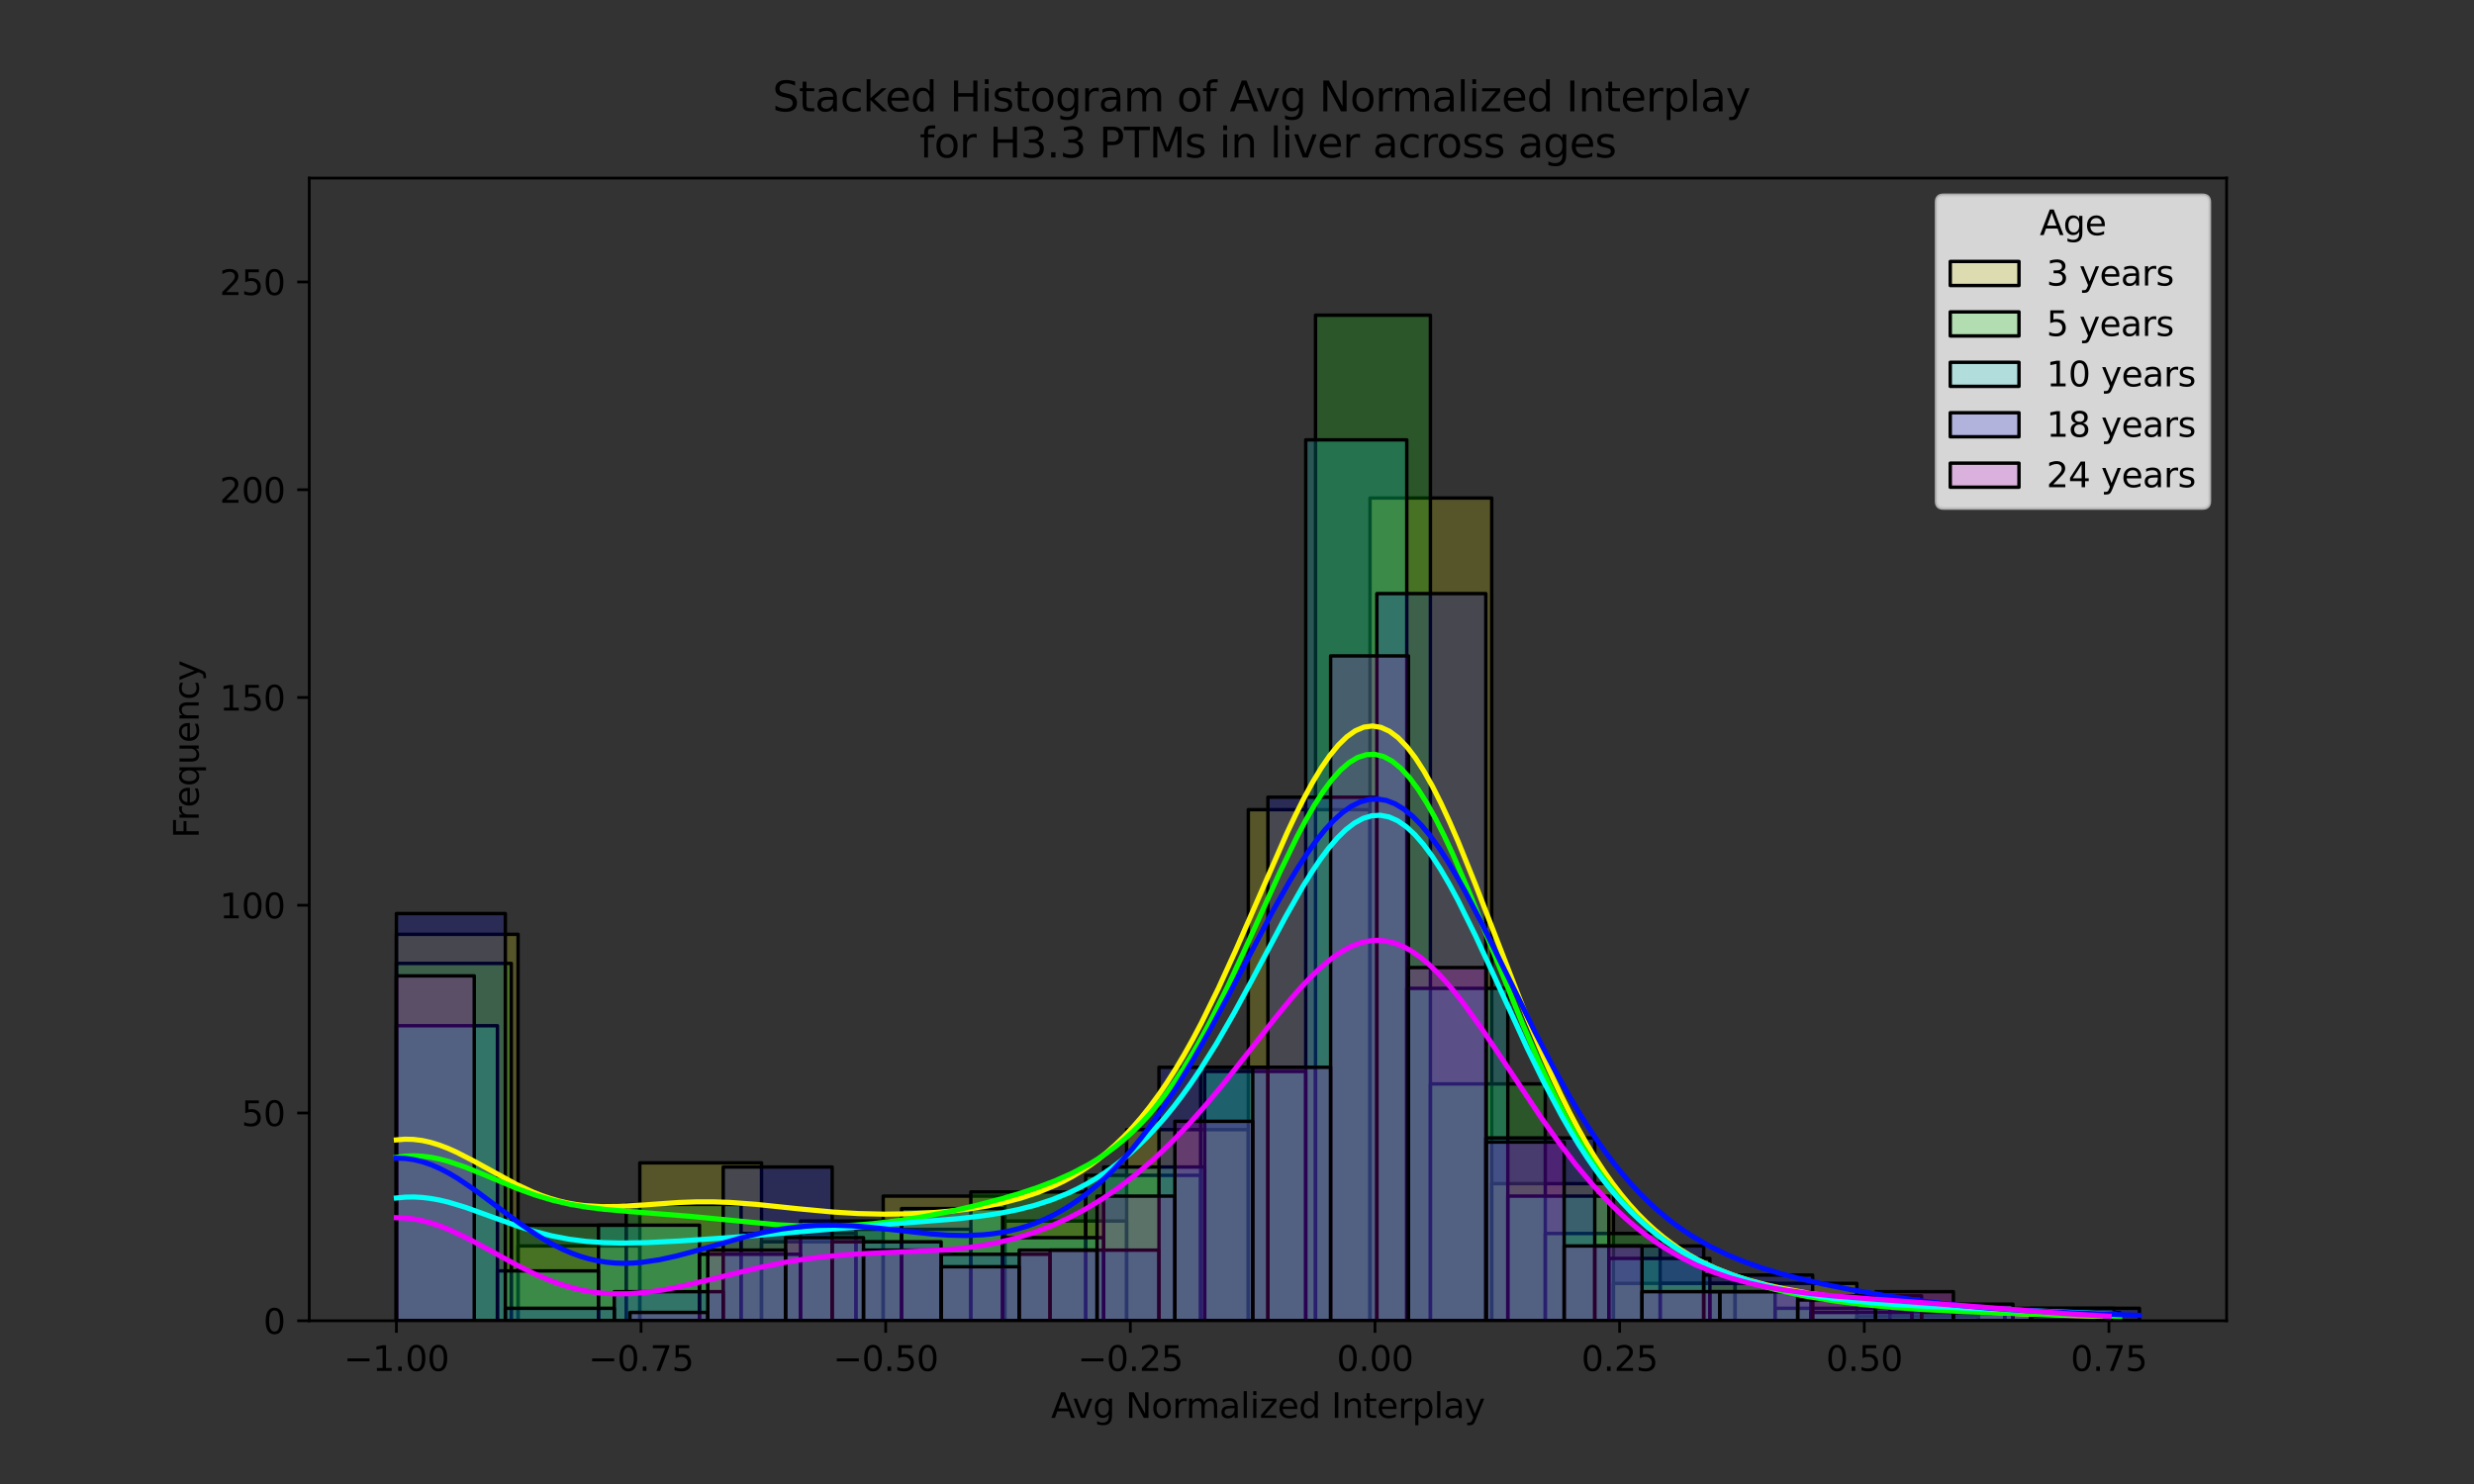 <?xml version="1.0" encoding="utf-8" standalone="no"?>
<!DOCTYPE svg PUBLIC "-//W3C//DTD SVG 1.1//EN"
  "http://www.w3.org/Graphics/SVG/1.1/DTD/svg11.dtd">
<svg xmlns:xlink="http://www.w3.org/1999/xlink" width="720pt" height="432pt" viewBox="0 0 720 432" xmlns="http://www.w3.org/2000/svg" version="1.1">
 <rect x="0" y="0" width="720" height="432" fill="#333333" stroke="none"/>
 <defs>
  <style type="text/css">*{stroke-linejoin: round; stroke-linecap: butt}</style>
 </defs>
 <g id="figure_1">
  <g id="patch_1">
   <path d="M 0 432 
L 720 432 
L 720 0 
L 0 0 
L 0 432 
z
" style="fill: none; opacity: 0"/>
  </g>
  <g id="axes_1">
   <g id="patch_2">
    <path d="M 90 384.48 
L 648 384.48 
L 648 51.84 
L 90 51.84 
L 90 384.48 
z
" style="fill: none"/>
   </g>
   <g id="patch_3">
    <path d="M 115.364 384.48 
L 150.782 384.48 
L 150.782 271.987 
L 115.364 271.987 
z
" clip-path="url(#paae0251685)" style="fill: #fcf500; fill-opacity: 0.175; stroke: #000000; stroke-linejoin: miter"/>
   </g>
   <g id="patch_4">
    <path d="M 150.782 384.48 
L 186.201 384.48 
L 186.201 362.707 
L 150.782 362.707 
z
" clip-path="url(#paae0251685)" style="fill: #fcf500; fill-opacity: 0.175; stroke: #000000; stroke-linejoin: miter"/>
   </g>
   <g id="patch_5">
    <path d="M 186.201 384.48 
L 221.619 384.48 
L 221.619 338.515 
L 186.201 338.515 
z
" clip-path="url(#paae0251685)" style="fill: #fcf500; fill-opacity: 0.175; stroke: #000000; stroke-linejoin: miter"/>
   </g>
   <g id="patch_6">
    <path d="M 221.619 384.48 
L 257.038 384.48 
L 257.038 361.498 
L 221.619 361.498 
z
" clip-path="url(#paae0251685)" style="fill: #fcf500; fill-opacity: 0.175; stroke: #000000; stroke-linejoin: miter"/>
   </g>
   <g id="patch_7">
    <path d="M 257.038 384.48 
L 292.456 384.48 
L 292.456 348.192 
L 257.038 348.192 
z
" clip-path="url(#paae0251685)" style="fill: #fcf500; fill-opacity: 0.175; stroke: #000000; stroke-linejoin: miter"/>
   </g>
   <g id="patch_8">
    <path d="M 292.456 384.48 
L 327.875 384.48 
L 327.875 355.45 
L 292.456 355.45 
z
" clip-path="url(#paae0251685)" style="fill: #fcf500; fill-opacity: 0.175; stroke: #000000; stroke-linejoin: miter"/>
   </g>
   <g id="patch_9">
    <path d="M 327.875 384.48 
L 363.293 384.48 
L 363.293 328.838 
L 327.875 328.838 
z
" clip-path="url(#paae0251685)" style="fill: #fcf500; fill-opacity: 0.175; stroke: #000000; stroke-linejoin: miter"/>
   </g>
   <g id="patch_10">
    <path d="M 363.293 384.48 
L 398.712 384.48 
L 398.712 235.699 
L 363.293 235.699 
z
" clip-path="url(#paae0251685)" style="fill: #fcf500; fill-opacity: 0.175; stroke: #000000; stroke-linejoin: miter"/>
   </g>
   <g id="patch_11">
    <path d="M 398.712 384.48 
L 434.13 384.48 
L 434.13 144.979 
L 398.712 144.979 
z
" clip-path="url(#paae0251685)" style="fill: #fcf500; fill-opacity: 0.175; stroke: #000000; stroke-linejoin: miter"/>
   </g>
   <g id="patch_12">
    <path d="M 434.13 384.48 
L 469.549 384.48 
L 469.549 344.563 
L 434.13 344.563 
z
" clip-path="url(#paae0251685)" style="fill: #fcf500; fill-opacity: 0.175; stroke: #000000; stroke-linejoin: miter"/>
   </g>
   <g id="patch_13">
    <path d="M 469.549 384.48 
L 504.967 384.48 
L 504.967 373.594 
L 469.549 373.594 
z
" clip-path="url(#paae0251685)" style="fill: #fcf500; fill-opacity: 0.175; stroke: #000000; stroke-linejoin: miter"/>
   </g>
   <g id="patch_14">
    <path d="M 504.967 384.48 
L 540.386 384.48 
L 540.386 373.594 
L 504.967 373.594 
z
" clip-path="url(#paae0251685)" style="fill: #fcf500; fill-opacity: 0.175; stroke: #000000; stroke-linejoin: miter"/>
   </g>
   <g id="patch_15">
    <path d="M 540.386 384.48 
L 575.804 384.48 
L 575.804 383.27 
L 540.386 383.27 
z
" clip-path="url(#paae0251685)" style="fill: #fcf500; fill-opacity: 0.175; stroke: #000000; stroke-linejoin: miter"/>
   </g>
   <g id="patch_16">
    <path d="M 575.804 384.48 
L 611.223 384.48 
L 611.223 382.061 
L 575.804 382.061 
z
" clip-path="url(#paae0251685)" style="fill: #fcf500; fill-opacity: 0.175; stroke: #000000; stroke-linejoin: miter"/>
   </g>
   <g id="patch_17">
    <path d="M 115.364 384.48 
L 148.799 384.48 
L 148.799 280.454 
L 115.364 280.454 
z
" clip-path="url(#paae0251685)" style="fill: #08ff00; fill-opacity: 0.175; stroke: #000000; stroke-linejoin: miter"/>
   </g>
   <g id="patch_18">
    <path d="M 148.799 384.48 
L 182.235 384.48 
L 182.235 356.659 
L 148.799 356.659 
z
" clip-path="url(#paae0251685)" style="fill: #08ff00; fill-opacity: 0.175; stroke: #000000; stroke-linejoin: miter"/>
   </g>
   <g id="patch_19">
    <path d="M 182.235 384.48 
L 215.671 384.48 
L 215.671 350.611 
L 182.235 350.611 
z
" clip-path="url(#paae0251685)" style="fill: #08ff00; fill-opacity: 0.175; stroke: #000000; stroke-linejoin: miter"/>
   </g>
   <g id="patch_20">
    <path d="M 215.671 384.48 
L 249.106 384.48 
L 249.106 359.078 
L 215.671 359.078 
z
" clip-path="url(#paae0251685)" style="fill: #08ff00; fill-opacity: 0.175; stroke: #000000; stroke-linejoin: miter"/>
   </g>
   <g id="patch_21">
    <path d="M 249.106 384.48 
L 282.542 384.48 
L 282.542 357.869 
L 249.106 357.869 
z
" clip-path="url(#paae0251685)" style="fill: #08ff00; fill-opacity: 0.175; stroke: #000000; stroke-linejoin: miter"/>
   </g>
   <g id="patch_22">
    <path d="M 282.542 384.48 
L 315.978 384.48 
L 315.978 346.982 
L 282.542 346.982 
z
" clip-path="url(#paae0251685)" style="fill: #08ff00; fill-opacity: 0.175; stroke: #000000; stroke-linejoin: miter"/>
   </g>
   <g id="patch_23">
    <path d="M 315.978 384.48 
L 349.414 384.48 
L 349.414 342.144 
L 315.978 342.144 
z
" clip-path="url(#paae0251685)" style="fill: #08ff00; fill-opacity: 0.175; stroke: #000000; stroke-linejoin: miter"/>
   </g>
   <g id="patch_24">
    <path d="M 349.414 384.48 
L 382.849 384.48 
L 382.849 310.694 
L 349.414 310.694 
z
" clip-path="url(#paae0251685)" style="fill: #08ff00; fill-opacity: 0.175; stroke: #000000; stroke-linejoin: miter"/>
   </g>
   <g id="patch_25">
    <path d="M 382.849 384.48 
L 416.285 384.48 
L 416.285 91.757 
L 382.849 91.757 
z
" clip-path="url(#paae0251685)" style="fill: #08ff00; fill-opacity: 0.175; stroke: #000000; stroke-linejoin: miter"/>
   </g>
   <g id="patch_26">
    <path d="M 416.285 384.48 
L 449.721 384.48 
L 449.721 315.533 
L 416.285 315.533 
z
" clip-path="url(#paae0251685)" style="fill: #08ff00; fill-opacity: 0.175; stroke: #000000; stroke-linejoin: miter"/>
   </g>
   <g id="patch_27">
    <path d="M 449.721 384.48 
L 483.156 384.48 
L 483.156 359.078 
L 449.721 359.078 
z
" clip-path="url(#paae0251685)" style="fill: #08ff00; fill-opacity: 0.175; stroke: #000000; stroke-linejoin: miter"/>
   </g>
   <g id="patch_28">
    <path d="M 483.156 384.48 
L 516.592 384.48 
L 516.592 373.594 
L 483.156 373.594 
z
" clip-path="url(#paae0251685)" style="fill: #08ff00; fill-opacity: 0.175; stroke: #000000; stroke-linejoin: miter"/>
   </g>
   <g id="patch_29">
    <path d="M 516.592 384.48 
L 550.028 384.48 
L 550.028 380.851 
L 516.592 380.851 
z
" clip-path="url(#paae0251685)" style="fill: #08ff00; fill-opacity: 0.175; stroke: #000000; stroke-linejoin: miter"/>
   </g>
   <g id="patch_30">
    <path d="M 550.028 384.48 
L 583.463 384.48 
L 583.463 382.061 
L 550.028 382.061 
z
" clip-path="url(#paae0251685)" style="fill: #08ff00; fill-opacity: 0.175; stroke: #000000; stroke-linejoin: miter"/>
   </g>
   <g id="patch_31">
    <path d="M 583.463 384.48 
L 616.899 384.48 
L 616.899 382.061 
L 583.463 382.061 
z
" clip-path="url(#paae0251685)" style="fill: #08ff00; fill-opacity: 0.175; stroke: #000000; stroke-linejoin: miter"/>
   </g>
   <g id="patch_32">
    <path d="M 115.364 384.48 
L 144.768 384.48 
L 144.768 298.598 
L 115.364 298.598 
z
" clip-path="url(#paae0251685)" style="fill: #00fff6; fill-opacity: 0.175; stroke: #000000; stroke-linejoin: miter"/>
   </g>
   <g id="patch_33">
    <path d="M 144.768 384.48 
L 174.172 384.48 
L 174.172 369.965 
L 144.768 369.965 
z
" clip-path="url(#paae0251685)" style="fill: #00fff6; fill-opacity: 0.175; stroke: #000000; stroke-linejoin: miter"/>
   </g>
   <g id="patch_34">
    <path d="M 174.172 384.48 
L 203.577 384.48 
L 203.577 356.659 
L 174.172 356.659 
z
" clip-path="url(#paae0251685)" style="fill: #00fff6; fill-opacity: 0.175; stroke: #000000; stroke-linejoin: miter"/>
   </g>
   <g id="patch_35">
    <path d="M 203.577 384.48 
L 232.981 384.48 
L 232.981 365.126 
L 203.577 365.126 
z
" clip-path="url(#paae0251685)" style="fill: #00fff6; fill-opacity: 0.175; stroke: #000000; stroke-linejoin: miter"/>
   </g>
   <g id="patch_36">
    <path d="M 232.981 384.48 
L 262.385 384.48 
L 262.385 355.45 
L 232.981 355.45 
z
" clip-path="url(#paae0251685)" style="fill: #00fff6; fill-opacity: 0.175; stroke: #000000; stroke-linejoin: miter"/>
   </g>
   <g id="patch_37">
    <path d="M 262.385 384.48 
L 291.79 384.48 
L 291.79 351.821 
L 262.385 351.821 
z
" clip-path="url(#paae0251685)" style="fill: #00fff6; fill-opacity: 0.175; stroke: #000000; stroke-linejoin: miter"/>
   </g>
   <g id="patch_38">
    <path d="M 291.79 384.48 
L 321.194 384.48 
L 321.194 360.288 
L 291.79 360.288 
z
" clip-path="url(#paae0251685)" style="fill: #00fff6; fill-opacity: 0.175; stroke: #000000; stroke-linejoin: miter"/>
   </g>
   <g id="patch_39">
    <path d="M 321.194 384.48 
L 350.598 384.48 
L 350.598 339.725 
L 321.194 339.725 
z
" clip-path="url(#paae0251685)" style="fill: #00fff6; fill-opacity: 0.175; stroke: #000000; stroke-linejoin: miter"/>
   </g>
   <g id="patch_40">
    <path d="M 350.598 384.48 
L 380.003 384.48 
L 380.003 311.904 
L 350.598 311.904 
z
" clip-path="url(#paae0251685)" style="fill: #00fff6; fill-opacity: 0.175; stroke: #000000; stroke-linejoin: miter"/>
   </g>
   <g id="patch_41">
    <path d="M 380.003 384.48 
L 409.407 384.48 
L 409.407 128.045 
L 380.003 128.045 
z
" clip-path="url(#paae0251685)" style="fill: #00fff6; fill-opacity: 0.175; stroke: #000000; stroke-linejoin: miter"/>
   </g>
   <g id="patch_42">
    <path d="M 409.407 384.48 
L 438.812 384.48 
L 438.812 287.712 
L 409.407 287.712 
z
" clip-path="url(#paae0251685)" style="fill: #00fff6; fill-opacity: 0.175; stroke: #000000; stroke-linejoin: miter"/>
   </g>
   <g id="patch_43">
    <path d="M 438.812 384.48 
L 468.216 384.48 
L 468.216 348.192 
L 438.812 348.192 
z
" clip-path="url(#paae0251685)" style="fill: #00fff6; fill-opacity: 0.175; stroke: #000000; stroke-linejoin: miter"/>
   </g>
   <g id="patch_44">
    <path d="M 468.216 384.48 
L 497.62 384.48 
L 497.62 366.336 
L 468.216 366.336 
z
" clip-path="url(#paae0251685)" style="fill: #00fff6; fill-opacity: 0.175; stroke: #000000; stroke-linejoin: miter"/>
   </g>
   <g id="patch_45">
    <path d="M 497.62 384.48 
L 527.025 384.48 
L 527.025 376.013 
L 497.62 376.013 
z
" clip-path="url(#paae0251685)" style="fill: #00fff6; fill-opacity: 0.175; stroke: #000000; stroke-linejoin: miter"/>
   </g>
   <g id="patch_46">
    <path d="M 527.025 384.48 
L 556.429 384.48 
L 556.429 382.061 
L 527.025 382.061 
z
" clip-path="url(#paae0251685)" style="fill: #00fff6; fill-opacity: 0.175; stroke: #000000; stroke-linejoin: miter"/>
   </g>
   <g id="patch_47">
    <path d="M 556.429 384.48 
L 585.833 384.48 
L 585.833 379.642 
L 556.429 379.642 
z
" clip-path="url(#paae0251685)" style="fill: #00fff6; fill-opacity: 0.175; stroke: #000000; stroke-linejoin: miter"/>
   </g>
   <g id="patch_48">
    <path d="M 585.833 384.48 
L 615.238 384.48 
L 615.238 380.851 
L 585.833 380.851 
z
" clip-path="url(#paae0251685)" style="fill: #00fff6; fill-opacity: 0.175; stroke: #000000; stroke-linejoin: miter"/>
   </g>
   <g id="patch_49">
    <path d="M 115.364 384.48 
L 147.068 384.48 
L 147.068 265.939 
L 115.364 265.939 
z
" clip-path="url(#paae0251685)" style="fill: #0010ff; fill-opacity: 0.175; stroke: #000000; stroke-linejoin: miter"/>
   </g>
   <g id="patch_50">
    <path d="M 147.068 384.48 
L 178.773 384.48 
L 178.773 380.851 
L 147.068 380.851 
z
" clip-path="url(#paae0251685)" style="fill: #0010ff; fill-opacity: 0.175; stroke: #000000; stroke-linejoin: miter"/>
   </g>
   <g id="patch_51">
    <path d="M 178.773 384.48 
L 210.477 384.48 
L 210.477 376.013 
L 178.773 376.013 
z
" clip-path="url(#paae0251685)" style="fill: #0010ff; fill-opacity: 0.175; stroke: #000000; stroke-linejoin: miter"/>
   </g>
   <g id="patch_52">
    <path d="M 210.477 384.48 
L 242.182 384.48 
L 242.182 339.725 
L 210.477 339.725 
z
" clip-path="url(#paae0251685)" style="fill: #0010ff; fill-opacity: 0.175; stroke: #000000; stroke-linejoin: miter"/>
   </g>
   <g id="patch_53">
    <path d="M 242.182 384.48 
L 273.886 384.48 
L 273.886 361.498 
L 242.182 361.498 
z
" clip-path="url(#paae0251685)" style="fill: #0010ff; fill-opacity: 0.175; stroke: #000000; stroke-linejoin: miter"/>
   </g>
   <g id="patch_54">
    <path d="M 273.886 384.48 
L 305.591 384.48 
L 305.591 365.126 
L 273.886 365.126 
z
" clip-path="url(#paae0251685)" style="fill: #0010ff; fill-opacity: 0.175; stroke: #000000; stroke-linejoin: miter"/>
   </g>
   <g id="patch_55">
    <path d="M 305.591 384.48 
L 337.295 384.48 
L 337.295 363.917 
L 305.591 363.917 
z
" clip-path="url(#paae0251685)" style="fill: #0010ff; fill-opacity: 0.175; stroke: #000000; stroke-linejoin: miter"/>
   </g>
   <g id="patch_56">
    <path d="M 337.295 384.48 
L 369 384.48 
L 369 310.694 
L 337.295 310.694 
z
" clip-path="url(#paae0251685)" style="fill: #0010ff; fill-opacity: 0.175; stroke: #000000; stroke-linejoin: miter"/>
   </g>
   <g id="patch_57">
    <path d="M 369 384.48 
L 400.705 384.48 
L 400.705 232.07 
L 369 232.07 
z
" clip-path="url(#paae0251685)" style="fill: #0010ff; fill-opacity: 0.175; stroke: #000000; stroke-linejoin: miter"/>
   </g>
   <g id="patch_58">
    <path d="M 400.705 384.48 
L 432.409 384.48 
L 432.409 172.8 
L 400.705 172.8 
z
" clip-path="url(#paae0251685)" style="fill: #0010ff; fill-opacity: 0.175; stroke: #000000; stroke-linejoin: miter"/>
   </g>
   <g id="patch_59">
    <path d="M 432.409 384.48 
L 464.114 384.48 
L 464.114 331.258 
L 432.409 331.258 
z
" clip-path="url(#paae0251685)" style="fill: #0010ff; fill-opacity: 0.175; stroke: #000000; stroke-linejoin: miter"/>
   </g>
   <g id="patch_60">
    <path d="M 464.114 384.48 
L 495.818 384.48 
L 495.818 362.707 
L 464.114 362.707 
z
" clip-path="url(#paae0251685)" style="fill: #0010ff; fill-opacity: 0.175; stroke: #000000; stroke-linejoin: miter"/>
   </g>
   <g id="patch_61">
    <path d="M 495.818 384.48 
L 527.523 384.48 
L 527.523 371.174 
L 495.818 371.174 
z
" clip-path="url(#paae0251685)" style="fill: #0010ff; fill-opacity: 0.175; stroke: #000000; stroke-linejoin: miter"/>
   </g>
   <g id="patch_62">
    <path d="M 527.523 384.48 
L 559.227 384.48 
L 559.227 377.222 
L 527.523 377.222 
z
" clip-path="url(#paae0251685)" style="fill: #0010ff; fill-opacity: 0.175; stroke: #000000; stroke-linejoin: miter"/>
   </g>
   <g id="patch_63">
    <path d="M 559.227 384.48 
L 590.932 384.48 
L 590.932 382.061 
L 559.227 382.061 
z
" clip-path="url(#paae0251685)" style="fill: #0010ff; fill-opacity: 0.175; stroke: #000000; stroke-linejoin: miter"/>
   </g>
   <g id="patch_64">
    <path d="M 590.932 384.48 
L 622.636 384.48 
L 622.636 380.851 
L 590.932 380.851 
z
" clip-path="url(#paae0251685)" style="fill: #0010ff; fill-opacity: 0.175; stroke: #000000; stroke-linejoin: miter"/>
   </g>
   <g id="patch_65">
    <path d="M 115.364 384.48 
L 138.02 384.48 
L 138.02 284.083 
L 115.364 284.083 
z
" clip-path="url(#paae0251685)" style="fill: #ee00ff; fill-opacity: 0.175; stroke: #000000; stroke-linejoin: miter"/>
   </g>
   <g id="patch_66">
    <path d="M 138.02 384.48 
L 160.677 384.48 
L 160.677 384.48 
L 138.02 384.48 
z
" clip-path="url(#paae0251685)" style="fill: #ee00ff; fill-opacity: 0.175; stroke: #000000; stroke-linejoin: miter"/>
   </g>
   <g id="patch_67">
    <path d="M 160.677 384.48 
L 183.334 384.48 
L 183.334 384.48 
L 160.677 384.48 
z
" clip-path="url(#paae0251685)" style="fill: #ee00ff; fill-opacity: 0.175; stroke: #000000; stroke-linejoin: miter"/>
   </g>
   <g id="patch_68">
    <path d="M 183.334 384.48 
L 205.99 384.48 
L 205.99 382.061 
L 183.334 382.061 
z
" clip-path="url(#paae0251685)" style="fill: #ee00ff; fill-opacity: 0.175; stroke: #000000; stroke-linejoin: miter"/>
   </g>
   <g id="patch_69">
    <path d="M 205.99 384.48 
L 228.647 384.48 
L 228.647 363.917 
L 205.99 363.917 
z
" clip-path="url(#paae0251685)" style="fill: #ee00ff; fill-opacity: 0.175; stroke: #000000; stroke-linejoin: miter"/>
   </g>
   <g id="patch_70">
    <path d="M 228.647 384.48 
L 251.303 384.48 
L 251.303 360.288 
L 228.647 360.288 
z
" clip-path="url(#paae0251685)" style="fill: #ee00ff; fill-opacity: 0.175; stroke: #000000; stroke-linejoin: miter"/>
   </g>
   <g id="patch_71">
    <path d="M 251.303 384.48 
L 273.96 384.48 
L 273.96 363.917 
L 251.303 363.917 
z
" clip-path="url(#paae0251685)" style="fill: #ee00ff; fill-opacity: 0.175; stroke: #000000; stroke-linejoin: miter"/>
   </g>
   <g id="patch_72">
    <path d="M 273.96 384.48 
L 296.617 384.48 
L 296.617 368.755 
L 273.96 368.755 
z
" clip-path="url(#paae0251685)" style="fill: #ee00ff; fill-opacity: 0.175; stroke: #000000; stroke-linejoin: miter"/>
   </g>
   <g id="patch_73">
    <path d="M 296.617 384.48 
L 319.273 384.48 
L 319.273 363.917 
L 296.617 363.917 
z
" clip-path="url(#paae0251685)" style="fill: #ee00ff; fill-opacity: 0.175; stroke: #000000; stroke-linejoin: miter"/>
   </g>
   <g id="patch_74">
    <path d="M 319.273 384.48 
L 341.93 384.48 
L 341.93 348.192 
L 319.273 348.192 
z
" clip-path="url(#paae0251685)" style="fill: #ee00ff; fill-opacity: 0.175; stroke: #000000; stroke-linejoin: miter"/>
   </g>
   <g id="patch_75">
    <path d="M 341.93 384.48 
L 364.587 384.48 
L 364.587 326.419 
L 341.93 326.419 
z
" clip-path="url(#paae0251685)" style="fill: #ee00ff; fill-opacity: 0.175; stroke: #000000; stroke-linejoin: miter"/>
   </g>
   <g id="patch_76">
    <path d="M 364.587 384.48 
L 387.243 384.48 
L 387.243 310.694 
L 364.587 310.694 
z
" clip-path="url(#paae0251685)" style="fill: #ee00ff; fill-opacity: 0.175; stroke: #000000; stroke-linejoin: miter"/>
   </g>
   <g id="patch_77">
    <path d="M 387.243 384.48 
L 409.9 384.48 
L 409.9 190.944 
L 387.243 190.944 
z
" clip-path="url(#paae0251685)" style="fill: #ee00ff; fill-opacity: 0.175; stroke: #000000; stroke-linejoin: miter"/>
   </g>
   <g id="patch_78">
    <path d="M 409.9 384.48 
L 432.557 384.48 
L 432.557 281.664 
L 409.9 281.664 
z
" clip-path="url(#paae0251685)" style="fill: #ee00ff; fill-opacity: 0.175; stroke: #000000; stroke-linejoin: miter"/>
   </g>
   <g id="patch_79">
    <path d="M 432.557 384.48 
L 455.213 384.48 
L 455.213 332.467 
L 432.557 332.467 
z
" clip-path="url(#paae0251685)" style="fill: #ee00ff; fill-opacity: 0.175; stroke: #000000; stroke-linejoin: miter"/>
   </g>
   <g id="patch_80">
    <path d="M 455.213 384.48 
L 477.87 384.48 
L 477.87 362.707 
L 455.213 362.707 
z
" clip-path="url(#paae0251685)" style="fill: #ee00ff; fill-opacity: 0.175; stroke: #000000; stroke-linejoin: miter"/>
   </g>
   <g id="patch_81">
    <path d="M 477.87 384.48 
L 500.526 384.48 
L 500.526 376.013 
L 477.87 376.013 
z
" clip-path="url(#paae0251685)" style="fill: #ee00ff; fill-opacity: 0.175; stroke: #000000; stroke-linejoin: miter"/>
   </g>
   <g id="patch_82">
    <path d="M 500.526 384.48 
L 523.183 384.48 
L 523.183 376.013 
L 500.526 376.013 
z
" clip-path="url(#paae0251685)" style="fill: #ee00ff; fill-opacity: 0.175; stroke: #000000; stroke-linejoin: miter"/>
   </g>
   <g id="patch_83">
    <path d="M 523.183 384.48 
L 545.84 384.48 
L 545.84 378.432 
L 523.183 378.432 
z
" clip-path="url(#paae0251685)" style="fill: #ee00ff; fill-opacity: 0.175; stroke: #000000; stroke-linejoin: miter"/>
   </g>
   <g id="patch_84">
    <path d="M 545.84 384.48 
L 568.496 384.48 
L 568.496 376.013 
L 545.84 376.013 
z
" clip-path="url(#paae0251685)" style="fill: #ee00ff; fill-opacity: 0.175; stroke: #000000; stroke-linejoin: miter"/>
   </g>
   <g id="patch_85">
    <path d="M 568.496 384.48 
L 591.153 384.48 
L 591.153 382.061 
L 568.496 382.061 
z
" clip-path="url(#paae0251685)" style="fill: #ee00ff; fill-opacity: 0.175; stroke: #000000; stroke-linejoin: miter"/>
   </g>
   <g id="patch_86">
    <path d="M 591.153 384.48 
L 613.81 384.48 
L 613.81 383.27 
L 591.153 383.27 
z
" clip-path="url(#paae0251685)" style="fill: #ee00ff; fill-opacity: 0.175; stroke: #000000; stroke-linejoin: miter"/>
   </g>
   <g id="matplotlib.axis_1">
    <g id="xtick_1">
     <g id="line2d_1">
      <defs>
       <path id="mefe63d775b" d="M 0 0 
L 0 3.5 
" style="stroke: #000000; stroke-width: 0.8"/>
      </defs>
      <g>
       <use xlink:href="#mefe63d775b" x="115.364" y="384.48" style="stroke: #000000; stroke-width: 0.8"/>
      </g>
     </g>
     <g id="text_1">
      <!-- −1.00 -->
      <g transform="translate(100.041 399.078) scale(0.1 -0.1)">
       <defs>
        <path id="DejaVuSans-2212" d="M 678 2272 
L 4684 2272 
L 4684 1741 
L 678 1741 
L 678 2272 
z
" transform="scale(0.016)"/>
        <path id="DejaVuSans-31" d="M 794 531 
L 1825 531 
L 1825 4091 
L 703 3866 
L 703 4441 
L 1819 4666 
L 2450 4666 
L 2450 531 
L 3481 531 
L 3481 0 
L 794 0 
L 794 531 
z
" transform="scale(0.016)"/>
        <path id="DejaVuSans-2e" d="M 684 794 
L 1344 794 
L 1344 0 
L 684 0 
L 684 794 
z
" transform="scale(0.016)"/>
        <path id="DejaVuSans-30" d="M 2034 4250 
Q 1547 4250 1301 3770 
Q 1056 3291 1056 2328 
Q 1056 1369 1301 889 
Q 1547 409 2034 409 
Q 2525 409 2770 889 
Q 3016 1369 3016 2328 
Q 3016 3291 2770 3770 
Q 2525 4250 2034 4250 
z
M 2034 4750 
Q 2819 4750 3233 4129 
Q 3647 3509 3647 2328 
Q 3647 1150 3233 529 
Q 2819 -91 2034 -91 
Q 1250 -91 836 529 
Q 422 1150 422 2328 
Q 422 3509 836 4129 
Q 1250 4750 2034 4750 
z
" transform="scale(0.016)"/>
       </defs>
       <use xlink:href="#DejaVuSans-2212"/>
       <use xlink:href="#DejaVuSans-31" x="83.789"/>
       <use xlink:href="#DejaVuSans-2e" x="147.412"/>
       <use xlink:href="#DejaVuSans-30" x="179.199"/>
       <use xlink:href="#DejaVuSans-30" x="242.822"/>
      </g>
     </g>
    </g>
    <g id="xtick_2">
     <g id="line2d_2">
      <g>
       <use xlink:href="#mefe63d775b" x="186.562" y="384.48" style="stroke: #000000; stroke-width: 0.8"/>
      </g>
     </g>
     <g id="text_2">
      <!-- −0.75 -->
      <g transform="translate(171.239 399.078) scale(0.1 -0.1)">
       <defs>
        <path id="DejaVuSans-37" d="M 525 4666 
L 3525 4666 
L 3525 4397 
L 1831 0 
L 1172 0 
L 2766 4134 
L 525 4134 
L 525 4666 
z
" transform="scale(0.016)"/>
        <path id="DejaVuSans-35" d="M 691 4666 
L 3169 4666 
L 3169 4134 
L 1269 4134 
L 1269 2991 
Q 1406 3038 1543 3061 
Q 1681 3084 1819 3084 
Q 2600 3084 3056 2656 
Q 3513 2228 3513 1497 
Q 3513 744 3044 326 
Q 2575 -91 1722 -91 
Q 1428 -91 1123 -41 
Q 819 9 494 109 
L 494 744 
Q 775 591 1075 516 
Q 1375 441 1709 441 
Q 2250 441 2565 725 
Q 2881 1009 2881 1497 
Q 2881 1984 2565 2268 
Q 2250 2553 1709 2553 
Q 1456 2553 1204 2497 
Q 953 2441 691 2322 
L 691 4666 
z
" transform="scale(0.016)"/>
       </defs>
       <use xlink:href="#DejaVuSans-2212"/>
       <use xlink:href="#DejaVuSans-30" x="83.789"/>
       <use xlink:href="#DejaVuSans-2e" x="147.412"/>
       <use xlink:href="#DejaVuSans-37" x="179.199"/>
       <use xlink:href="#DejaVuSans-35" x="242.822"/>
      </g>
     </g>
    </g>
    <g id="xtick_3">
     <g id="line2d_3">
      <g>
       <use xlink:href="#mefe63d775b" x="257.759" y="384.48" style="stroke: #000000; stroke-width: 0.8"/>
      </g>
     </g>
     <g id="text_3">
      <!-- −0.50 -->
      <g transform="translate(242.437 399.078) scale(0.1 -0.1)">
       <use xlink:href="#DejaVuSans-2212"/>
       <use xlink:href="#DejaVuSans-30" x="83.789"/>
       <use xlink:href="#DejaVuSans-2e" x="147.412"/>
       <use xlink:href="#DejaVuSans-35" x="179.199"/>
       <use xlink:href="#DejaVuSans-30" x="242.822"/>
      </g>
     </g>
    </g>
    <g id="xtick_4">
     <g id="line2d_4">
      <g>
       <use xlink:href="#mefe63d775b" x="328.957" y="384.48" style="stroke: #000000; stroke-width: 0.8"/>
      </g>
     </g>
     <g id="text_4">
      <!-- −0.25 -->
      <g transform="translate(313.635 399.078) scale(0.1 -0.1)">
       <defs>
        <path id="DejaVuSans-32" d="M 1228 531 
L 3431 531 
L 3431 0 
L 469 0 
L 469 531 
Q 828 903 1448 1529 
Q 2069 2156 2228 2338 
Q 2531 2678 2651 2914 
Q 2772 3150 2772 3378 
Q 2772 3750 2511 3984 
Q 2250 4219 1831 4219 
Q 1534 4219 1204 4116 
Q 875 4013 500 3803 
L 500 4441 
Q 881 4594 1212 4672 
Q 1544 4750 1819 4750 
Q 2544 4750 2975 4387 
Q 3406 4025 3406 3419 
Q 3406 3131 3298 2873 
Q 3191 2616 2906 2266 
Q 2828 2175 2409 1742 
Q 1991 1309 1228 531 
z
" transform="scale(0.016)"/>
       </defs>
       <use xlink:href="#DejaVuSans-2212"/>
       <use xlink:href="#DejaVuSans-30" x="83.789"/>
       <use xlink:href="#DejaVuSans-2e" x="147.412"/>
       <use xlink:href="#DejaVuSans-32" x="179.199"/>
       <use xlink:href="#DejaVuSans-35" x="242.822"/>
      </g>
     </g>
    </g>
    <g id="xtick_5">
     <g id="line2d_5">
      <g>
       <use xlink:href="#mefe63d775b" x="400.155" y="384.48" style="stroke: #000000; stroke-width: 0.8"/>
      </g>
     </g>
     <g id="text_5">
      <!-- 0.00 -->
      <g transform="translate(389.022 399.078) scale(0.1 -0.1)">
       <use xlink:href="#DejaVuSans-30"/>
       <use xlink:href="#DejaVuSans-2e" x="63.623"/>
       <use xlink:href="#DejaVuSans-30" x="95.41"/>
       <use xlink:href="#DejaVuSans-30" x="159.033"/>
      </g>
     </g>
    </g>
    <g id="xtick_6">
     <g id="line2d_6">
      <g>
       <use xlink:href="#mefe63d775b" x="471.353" y="384.48" style="stroke: #000000; stroke-width: 0.8"/>
      </g>
     </g>
     <g id="text_6">
      <!-- 0.25 -->
      <g transform="translate(460.22 399.078) scale(0.1 -0.1)">
       <use xlink:href="#DejaVuSans-30"/>
       <use xlink:href="#DejaVuSans-2e" x="63.623"/>
       <use xlink:href="#DejaVuSans-32" x="95.41"/>
       <use xlink:href="#DejaVuSans-35" x="159.033"/>
      </g>
     </g>
    </g>
    <g id="xtick_7">
     <g id="line2d_7">
      <g>
       <use xlink:href="#mefe63d775b" x="542.551" y="384.48" style="stroke: #000000; stroke-width: 0.8"/>
      </g>
     </g>
     <g id="text_7">
      <!-- 0.50 -->
      <g transform="translate(531.418 399.078) scale(0.1 -0.1)">
       <use xlink:href="#DejaVuSans-30"/>
       <use xlink:href="#DejaVuSans-2e" x="63.623"/>
       <use xlink:href="#DejaVuSans-35" x="95.41"/>
       <use xlink:href="#DejaVuSans-30" x="159.033"/>
      </g>
     </g>
    </g>
    <g id="xtick_8">
     <g id="line2d_8">
      <g>
       <use xlink:href="#mefe63d775b" x="613.749" y="384.48" style="stroke: #000000; stroke-width: 0.8"/>
      </g>
     </g>
     <g id="text_8">
      <!-- 0.75 -->
      <g transform="translate(602.616 399.078) scale(0.1 -0.1)">
       <use xlink:href="#DejaVuSans-30"/>
       <use xlink:href="#DejaVuSans-2e" x="63.623"/>
       <use xlink:href="#DejaVuSans-37" x="95.41"/>
       <use xlink:href="#DejaVuSans-35" x="159.033"/>
      </g>
     </g>
    </g>
    <g id="text_9">
     <!-- Avg Normalized Interplay -->
     <g transform="translate(305.884 412.757) scale(0.1 -0.1)">
      <defs>
       <path id="DejaVuSans-41" d="M 2188 4044 
L 1331 1722 
L 3047 1722 
L 2188 4044 
z
M 1831 4666 
L 2547 4666 
L 4325 0 
L 3669 0 
L 3244 1197 
L 1141 1197 
L 716 0 
L 50 0 
L 1831 4666 
z
" transform="scale(0.016)"/>
       <path id="DejaVuSans-76" d="M 191 3500 
L 800 3500 
L 1894 563 
L 2988 3500 
L 3597 3500 
L 2284 0 
L 1503 0 
L 191 3500 
z
" transform="scale(0.016)"/>
       <path id="DejaVuSans-67" d="M 2906 1791 
Q 2906 2416 2648 2759 
Q 2391 3103 1925 3103 
Q 1463 3103 1205 2759 
Q 947 2416 947 1791 
Q 947 1169 1205 825 
Q 1463 481 1925 481 
Q 2391 481 2648 825 
Q 2906 1169 2906 1791 
z
M 3481 434 
Q 3481 -459 3084 -895 
Q 2688 -1331 1869 -1331 
Q 1566 -1331 1297 -1286 
Q 1028 -1241 775 -1147 
L 775 -588 
Q 1028 -725 1275 -790 
Q 1522 -856 1778 -856 
Q 2344 -856 2625 -561 
Q 2906 -266 2906 331 
L 2906 616 
Q 2728 306 2450 153 
Q 2172 0 1784 0 
Q 1141 0 747 490 
Q 353 981 353 1791 
Q 353 2603 747 3093 
Q 1141 3584 1784 3584 
Q 2172 3584 2450 3431 
Q 2728 3278 2906 2969 
L 2906 3500 
L 3481 3500 
L 3481 434 
z
" transform="scale(0.016)"/>
       <path id="DejaVuSans-20" transform="scale(0.016)"/>
       <path id="DejaVuSans-4e" d="M 628 4666 
L 1478 4666 
L 3547 763 
L 3547 4666 
L 4159 4666 
L 4159 0 
L 3309 0 
L 1241 3903 
L 1241 0 
L 628 0 
L 628 4666 
z
" transform="scale(0.016)"/>
       <path id="DejaVuSans-6f" d="M 1959 3097 
Q 1497 3097 1228 2736 
Q 959 2375 959 1747 
Q 959 1119 1226 758 
Q 1494 397 1959 397 
Q 2419 397 2687 759 
Q 2956 1122 2956 1747 
Q 2956 2369 2687 2733 
Q 2419 3097 1959 3097 
z
M 1959 3584 
Q 2709 3584 3137 3096 
Q 3566 2609 3566 1747 
Q 3566 888 3137 398 
Q 2709 -91 1959 -91 
Q 1206 -91 779 398 
Q 353 888 353 1747 
Q 353 2609 779 3096 
Q 1206 3584 1959 3584 
z
" transform="scale(0.016)"/>
       <path id="DejaVuSans-72" d="M 2631 2963 
Q 2534 3019 2420 3045 
Q 2306 3072 2169 3072 
Q 1681 3072 1420 2755 
Q 1159 2438 1159 1844 
L 1159 0 
L 581 0 
L 581 3500 
L 1159 3500 
L 1159 2956 
Q 1341 3275 1631 3429 
Q 1922 3584 2338 3584 
Q 2397 3584 2469 3576 
Q 2541 3569 2628 3553 
L 2631 2963 
z
" transform="scale(0.016)"/>
       <path id="DejaVuSans-6d" d="M 3328 2828 
Q 3544 3216 3844 3400 
Q 4144 3584 4550 3584 
Q 5097 3584 5394 3201 
Q 5691 2819 5691 2113 
L 5691 0 
L 5113 0 
L 5113 2094 
Q 5113 2597 4934 2840 
Q 4756 3084 4391 3084 
Q 3944 3084 3684 2787 
Q 3425 2491 3425 1978 
L 3425 0 
L 2847 0 
L 2847 2094 
Q 2847 2600 2669 2842 
Q 2491 3084 2119 3084 
Q 1678 3084 1418 2786 
Q 1159 2488 1159 1978 
L 1159 0 
L 581 0 
L 581 3500 
L 1159 3500 
L 1159 2956 
Q 1356 3278 1631 3431 
Q 1906 3584 2284 3584 
Q 2666 3584 2933 3390 
Q 3200 3197 3328 2828 
z
" transform="scale(0.016)"/>
       <path id="DejaVuSans-61" d="M 2194 1759 
Q 1497 1759 1228 1600 
Q 959 1441 959 1056 
Q 959 750 1161 570 
Q 1363 391 1709 391 
Q 2188 391 2477 730 
Q 2766 1069 2766 1631 
L 2766 1759 
L 2194 1759 
z
M 3341 1997 
L 3341 0 
L 2766 0 
L 2766 531 
Q 2569 213 2275 61 
Q 1981 -91 1556 -91 
Q 1019 -91 701 211 
Q 384 513 384 1019 
Q 384 1609 779 1909 
Q 1175 2209 1959 2209 
L 2766 2209 
L 2766 2266 
Q 2766 2663 2505 2880 
Q 2244 3097 1772 3097 
Q 1472 3097 1187 3025 
Q 903 2953 641 2809 
L 641 3341 
Q 956 3463 1253 3523 
Q 1550 3584 1831 3584 
Q 2591 3584 2966 3190 
Q 3341 2797 3341 1997 
z
" transform="scale(0.016)"/>
       <path id="DejaVuSans-6c" d="M 603 4863 
L 1178 4863 
L 1178 0 
L 603 0 
L 603 4863 
z
" transform="scale(0.016)"/>
       <path id="DejaVuSans-69" d="M 603 3500 
L 1178 3500 
L 1178 0 
L 603 0 
L 603 3500 
z
M 603 4863 
L 1178 4863 
L 1178 4134 
L 603 4134 
L 603 4863 
z
" transform="scale(0.016)"/>
       <path id="DejaVuSans-7a" d="M 353 3500 
L 3084 3500 
L 3084 2975 
L 922 459 
L 3084 459 
L 3084 0 
L 275 0 
L 275 525 
L 2438 3041 
L 353 3041 
L 353 3500 
z
" transform="scale(0.016)"/>
       <path id="DejaVuSans-65" d="M 3597 1894 
L 3597 1613 
L 953 1613 
Q 991 1019 1311 708 
Q 1631 397 2203 397 
Q 2534 397 2845 478 
Q 3156 559 3463 722 
L 3463 178 
Q 3153 47 2828 -22 
Q 2503 -91 2169 -91 
Q 1331 -91 842 396 
Q 353 884 353 1716 
Q 353 2575 817 3079 
Q 1281 3584 2069 3584 
Q 2775 3584 3186 3129 
Q 3597 2675 3597 1894 
z
M 3022 2063 
Q 3016 2534 2758 2815 
Q 2500 3097 2075 3097 
Q 1594 3097 1305 2825 
Q 1016 2553 972 2059 
L 3022 2063 
z
" transform="scale(0.016)"/>
       <path id="DejaVuSans-64" d="M 2906 2969 
L 2906 4863 
L 3481 4863 
L 3481 0 
L 2906 0 
L 2906 525 
Q 2725 213 2448 61 
Q 2172 -91 1784 -91 
Q 1150 -91 751 415 
Q 353 922 353 1747 
Q 353 2572 751 3078 
Q 1150 3584 1784 3584 
Q 2172 3584 2448 3432 
Q 2725 3281 2906 2969 
z
M 947 1747 
Q 947 1113 1208 752 
Q 1469 391 1925 391 
Q 2381 391 2643 752 
Q 2906 1113 2906 1747 
Q 2906 2381 2643 2742 
Q 2381 3103 1925 3103 
Q 1469 3103 1208 2742 
Q 947 2381 947 1747 
z
" transform="scale(0.016)"/>
       <path id="DejaVuSans-49" d="M 628 4666 
L 1259 4666 
L 1259 0 
L 628 0 
L 628 4666 
z
" transform="scale(0.016)"/>
       <path id="DejaVuSans-6e" d="M 3513 2113 
L 3513 0 
L 2938 0 
L 2938 2094 
Q 2938 2591 2744 2837 
Q 2550 3084 2163 3084 
Q 1697 3084 1428 2787 
Q 1159 2491 1159 1978 
L 1159 0 
L 581 0 
L 581 3500 
L 1159 3500 
L 1159 2956 
Q 1366 3272 1645 3428 
Q 1925 3584 2291 3584 
Q 2894 3584 3203 3211 
Q 3513 2838 3513 2113 
z
" transform="scale(0.016)"/>
       <path id="DejaVuSans-74" d="M 1172 4494 
L 1172 3500 
L 2356 3500 
L 2356 3053 
L 1172 3053 
L 1172 1153 
Q 1172 725 1289 603 
Q 1406 481 1766 481 
L 2356 481 
L 2356 0 
L 1766 0 
Q 1100 0 847 248 
Q 594 497 594 1153 
L 594 3053 
L 172 3053 
L 172 3500 
L 594 3500 
L 594 4494 
L 1172 4494 
z
" transform="scale(0.016)"/>
       <path id="DejaVuSans-70" d="M 1159 525 
L 1159 -1331 
L 581 -1331 
L 581 3500 
L 1159 3500 
L 1159 2969 
Q 1341 3281 1617 3432 
Q 1894 3584 2278 3584 
Q 2916 3584 3314 3078 
Q 3713 2572 3713 1747 
Q 3713 922 3314 415 
Q 2916 -91 2278 -91 
Q 1894 -91 1617 61 
Q 1341 213 1159 525 
z
M 3116 1747 
Q 3116 2381 2855 2742 
Q 2594 3103 2138 3103 
Q 1681 3103 1420 2742 
Q 1159 2381 1159 1747 
Q 1159 1113 1420 752 
Q 1681 391 2138 391 
Q 2594 391 2855 752 
Q 3116 1113 3116 1747 
z
" transform="scale(0.016)"/>
       <path id="DejaVuSans-79" d="M 2059 -325 
Q 1816 -950 1584 -1140 
Q 1353 -1331 966 -1331 
L 506 -1331 
L 506 -850 
L 844 -850 
Q 1081 -850 1212 -737 
Q 1344 -625 1503 -206 
L 1606 56 
L 191 3500 
L 800 3500 
L 1894 763 
L 2988 3500 
L 3597 3500 
L 2059 -325 
z
" transform="scale(0.016)"/>
      </defs>
      <use xlink:href="#DejaVuSans-41"/>
      <use xlink:href="#DejaVuSans-76" x="62.533"/>
      <use xlink:href="#DejaVuSans-67" x="121.713"/>
      <use xlink:href="#DejaVuSans-20" x="185.189"/>
      <use xlink:href="#DejaVuSans-4e" x="216.977"/>
      <use xlink:href="#DejaVuSans-6f" x="291.781"/>
      <use xlink:href="#DejaVuSans-72" x="352.963"/>
      <use xlink:href="#DejaVuSans-6d" x="392.326"/>
      <use xlink:href="#DejaVuSans-61" x="489.738"/>
      <use xlink:href="#DejaVuSans-6c" x="551.018"/>
      <use xlink:href="#DejaVuSans-69" x="578.801"/>
      <use xlink:href="#DejaVuSans-7a" x="606.584"/>
      <use xlink:href="#DejaVuSans-65" x="659.074"/>
      <use xlink:href="#DejaVuSans-64" x="720.598"/>
      <use xlink:href="#DejaVuSans-20" x="784.074"/>
      <use xlink:href="#DejaVuSans-49" x="815.861"/>
      <use xlink:href="#DejaVuSans-6e" x="845.354"/>
      <use xlink:href="#DejaVuSans-74" x="908.732"/>
      <use xlink:href="#DejaVuSans-65" x="947.941"/>
      <use xlink:href="#DejaVuSans-72" x="1009.465"/>
      <use xlink:href="#DejaVuSans-70" x="1050.578"/>
      <use xlink:href="#DejaVuSans-6c" x="1114.055"/>
      <use xlink:href="#DejaVuSans-61" x="1141.838"/>
      <use xlink:href="#DejaVuSans-79" x="1203.117"/>
     </g>
    </g>
   </g>
   <g id="matplotlib.axis_2">
    <g id="ytick_1">
     <g id="line2d_9">
      <defs>
       <path id="m83262f3f4b" d="M 0 0 
L -3.5 0 
" style="stroke: #000000; stroke-width: 0.8"/>
      </defs>
      <g>
       <use xlink:href="#m83262f3f4b" x="90" y="384.48" style="stroke: #000000; stroke-width: 0.8"/>
      </g>
     </g>
     <g id="text_10">
      <!-- 0 -->
      <g transform="translate(76.638 388.279) scale(0.1 -0.1)">
       <use xlink:href="#DejaVuSans-30"/>
      </g>
     </g>
    </g>
    <g id="ytick_2">
     <g id="line2d_10">
      <g>
       <use xlink:href="#m83262f3f4b" x="90" y="324" style="stroke: #000000; stroke-width: 0.8"/>
      </g>
     </g>
     <g id="text_11">
      <!-- 50 -->
      <g transform="translate(70.275 327.799) scale(0.1 -0.1)">
       <use xlink:href="#DejaVuSans-35"/>
       <use xlink:href="#DejaVuSans-30" x="63.623"/>
      </g>
     </g>
    </g>
    <g id="ytick_3">
     <g id="line2d_11">
      <g>
       <use xlink:href="#m83262f3f4b" x="90" y="263.52" style="stroke: #000000; stroke-width: 0.8"/>
      </g>
     </g>
     <g id="text_12">
      <!-- 100 -->
      <g transform="translate(63.913 267.319) scale(0.1 -0.1)">
       <use xlink:href="#DejaVuSans-31"/>
       <use xlink:href="#DejaVuSans-30" x="63.623"/>
       <use xlink:href="#DejaVuSans-30" x="127.246"/>
      </g>
     </g>
    </g>
    <g id="ytick_4">
     <g id="line2d_12">
      <g>
       <use xlink:href="#m83262f3f4b" x="90" y="203.04" style="stroke: #000000; stroke-width: 0.8"/>
      </g>
     </g>
     <g id="text_13">
      <!-- 150 -->
      <g transform="translate(63.913 206.839) scale(0.1 -0.1)">
       <use xlink:href="#DejaVuSans-31"/>
       <use xlink:href="#DejaVuSans-35" x="63.623"/>
       <use xlink:href="#DejaVuSans-30" x="127.246"/>
      </g>
     </g>
    </g>
    <g id="ytick_5">
     <g id="line2d_13">
      <g>
       <use xlink:href="#m83262f3f4b" x="90" y="142.56" style="stroke: #000000; stroke-width: 0.8"/>
      </g>
     </g>
     <g id="text_14">
      <!-- 200 -->
      <g transform="translate(63.913 146.359) scale(0.1 -0.1)">
       <use xlink:href="#DejaVuSans-32"/>
       <use xlink:href="#DejaVuSans-30" x="63.623"/>
       <use xlink:href="#DejaVuSans-30" x="127.246"/>
      </g>
     </g>
    </g>
    <g id="ytick_6">
     <g id="line2d_14">
      <g>
       <use xlink:href="#m83262f3f4b" x="90" y="82.08" style="stroke: #000000; stroke-width: 0.8"/>
      </g>
     </g>
     <g id="text_15">
      <!-- 250 -->
      <g transform="translate(63.913 85.879) scale(0.1 -0.1)">
       <use xlink:href="#DejaVuSans-32"/>
       <use xlink:href="#DejaVuSans-35" x="63.623"/>
       <use xlink:href="#DejaVuSans-30" x="127.246"/>
      </g>
     </g>
    </g>
    <g id="text_16">
     <!-- Frequency -->
     <g transform="translate(57.833 243.99) rotate(-90) scale(0.1 -0.1)">
      <defs>
       <path id="DejaVuSans-46" d="M 628 4666 
L 3309 4666 
L 3309 4134 
L 1259 4134 
L 1259 2759 
L 3109 2759 
L 3109 2228 
L 1259 2228 
L 1259 0 
L 628 0 
L 628 4666 
z
" transform="scale(0.016)"/>
       <path id="DejaVuSans-71" d="M 947 1747 
Q 947 1113 1208 752 
Q 1469 391 1925 391 
Q 2381 391 2643 752 
Q 2906 1113 2906 1747 
Q 2906 2381 2643 2742 
Q 2381 3103 1925 3103 
Q 1469 3103 1208 2742 
Q 947 2381 947 1747 
z
M 2906 525 
Q 2725 213 2448 61 
Q 2172 -91 1784 -91 
Q 1150 -91 751 415 
Q 353 922 353 1747 
Q 353 2572 751 3078 
Q 1150 3584 1784 3584 
Q 2172 3584 2448 3432 
Q 2725 3281 2906 2969 
L 2906 3500 
L 3481 3500 
L 3481 -1331 
L 2906 -1331 
L 2906 525 
z
" transform="scale(0.016)"/>
       <path id="DejaVuSans-75" d="M 544 1381 
L 544 3500 
L 1119 3500 
L 1119 1403 
Q 1119 906 1312 657 
Q 1506 409 1894 409 
Q 2359 409 2629 706 
Q 2900 1003 2900 1516 
L 2900 3500 
L 3475 3500 
L 3475 0 
L 2900 0 
L 2900 538 
Q 2691 219 2414 64 
Q 2138 -91 1772 -91 
Q 1169 -91 856 284 
Q 544 659 544 1381 
z
M 1991 3584 
L 1991 3584 
z
" transform="scale(0.016)"/>
       <path id="DejaVuSans-63" d="M 3122 3366 
L 3122 2828 
Q 2878 2963 2633 3030 
Q 2388 3097 2138 3097 
Q 1578 3097 1268 2742 
Q 959 2388 959 1747 
Q 959 1106 1268 751 
Q 1578 397 2138 397 
Q 2388 397 2633 464 
Q 2878 531 3122 666 
L 3122 134 
Q 2881 22 2623 -34 
Q 2366 -91 2075 -91 
Q 1284 -91 818 406 
Q 353 903 353 1747 
Q 353 2603 823 3093 
Q 1294 3584 2113 3584 
Q 2378 3584 2631 3529 
Q 2884 3475 3122 3366 
z
" transform="scale(0.016)"/>
      </defs>
      <use xlink:href="#DejaVuSans-46"/>
      <use xlink:href="#DejaVuSans-72" x="50.27"/>
      <use xlink:href="#DejaVuSans-65" x="89.133"/>
      <use xlink:href="#DejaVuSans-71" x="150.656"/>
      <use xlink:href="#DejaVuSans-75" x="214.133"/>
      <use xlink:href="#DejaVuSans-65" x="277.512"/>
      <use xlink:href="#DejaVuSans-6e" x="339.035"/>
      <use xlink:href="#DejaVuSans-63" x="402.414"/>
      <use xlink:href="#DejaVuSans-79" x="457.395"/>
     </g>
    </g>
   </g>
   <g id="line2d_15">
    <path d="M 115.364 331.833 
L 117.855 331.628 
L 120.347 331.69 
L 122.839 332.006 
L 125.331 332.557 
L 127.822 333.322 
L 130.314 334.274 
L 132.806 335.383 
L 137.789 337.94 
L 150.248 344.772 
L 155.232 347.078 
L 157.723 348.057 
L 160.215 348.906 
L 162.707 349.62 
L 165.199 350.198 
L 167.69 350.644 
L 170.182 350.963 
L 175.166 351.266 
L 180.149 351.215 
L 187.624 350.75 
L 197.591 350.048 
L 202.575 349.866 
L 207.559 349.86 
L 212.542 350.037 
L 220.017 350.592 
L 232.476 351.898 
L 242.443 352.832 
L 249.918 353.28 
L 257.394 353.454 
L 264.869 353.343 
L 272.344 352.94 
L 277.328 352.494 
L 282.311 351.885 
L 287.295 351.081 
L 292.278 350.042 
L 297.262 348.72 
L 302.245 347.053 
L 307.229 344.975 
L 309.72 343.756 
L 312.212 342.404 
L 314.704 340.907 
L 317.196 339.253 
L 319.687 337.429 
L 322.179 335.422 
L 324.671 333.218 
L 327.163 330.804 
L 329.654 328.166 
L 332.146 325.293 
L 334.638 322.172 
L 337.13 318.794 
L 339.621 315.15 
L 342.113 311.236 
L 344.605 307.051 
L 347.097 302.597 
L 349.588 297.882 
L 354.572 287.731 
L 359.555 276.783 
L 374.506 242.588 
L 376.998 237.315 
L 379.489 232.347 
L 381.981 227.757 
L 384.473 223.614 
L 386.965 219.984 
L 389.457 216.926 
L 391.948 214.493 
L 394.44 212.729 
L 396.932 211.67 
L 399.424 211.337 
L 401.915 211.743 
L 404.407 212.887 
L 406.899 214.758 
L 409.391 217.332 
L 411.882 220.573 
L 414.374 224.438 
L 416.866 228.872 
L 419.358 233.816 
L 421.849 239.201 
L 424.341 244.959 
L 429.325 257.298 
L 444.275 295.924 
L 449.259 307.815 
L 451.75 313.396 
L 454.242 318.703 
L 456.734 323.722 
L 459.226 328.443 
L 461.717 332.863 
L 464.209 336.982 
L 466.701 340.806 
L 469.193 344.341 
L 471.684 347.599 
L 474.176 350.592 
L 476.668 353.334 
L 479.16 355.839 
L 481.651 358.123 
L 484.143 360.201 
L 486.635 362.087 
L 489.127 363.798 
L 491.618 365.347 
L 494.11 366.747 
L 499.094 369.156 
L 504.077 371.12 
L 509.061 372.724 
L 514.044 374.043 
L 519.028 375.141 
L 526.503 376.49 
L 533.978 377.603 
L 543.945 378.871 
L 556.404 380.225 
L 568.863 381.321 
L 578.83 381.985 
L 591.289 382.57 
L 608.731 383.113 
L 611.223 383.18 
L 611.223 383.18 
" clip-path="url(#paae0251685)" style="fill: none; stroke: #fcf500; stroke-width: 1.5; stroke-linecap: square"/>
   </g>
   <g id="line2d_16">
    <path d="M 115.364 336.906 
L 117.884 336.567 
L 120.404 336.462 
L 122.924 336.578 
L 125.445 336.9 
L 127.965 337.407 
L 130.485 338.077 
L 135.526 339.798 
L 140.566 341.839 
L 150.648 346.035 
L 155.688 347.857 
L 160.729 349.368 
L 165.769 350.543 
L 170.81 351.412 
L 175.85 352.038 
L 183.411 352.696 
L 201.053 354.098 
L 226.256 356.53 
L 233.817 356.903 
L 238.857 356.972 
L 243.898 356.882 
L 248.938 356.629 
L 253.979 356.218 
L 261.54 355.317 
L 269.101 354.107 
L 276.661 352.623 
L 284.222 350.888 
L 291.783 348.894 
L 296.824 347.395 
L 301.864 345.718 
L 306.905 343.803 
L 311.945 341.569 
L 316.986 338.909 
L 319.506 337.379 
L 322.026 335.693 
L 324.547 333.831 
L 327.067 331.774 
L 329.587 329.504 
L 332.108 327.003 
L 334.628 324.252 
L 337.148 321.239 
L 339.668 317.949 
L 342.189 314.376 
L 344.709 310.514 
L 347.229 306.364 
L 349.75 301.934 
L 352.27 297.236 
L 357.31 287.125 
L 362.351 276.283 
L 372.432 253.989 
L 377.473 243.566 
L 379.993 238.788 
L 382.513 234.397 
L 385.033 230.463 
L 387.554 227.052 
L 390.074 224.223 
L 392.594 222.027 
L 395.115 220.505 
L 397.635 219.688 
L 400.155 219.596 
L 402.675 220.236 
L 405.196 221.603 
L 407.716 223.679 
L 410.236 226.436 
L 412.757 229.835 
L 415.277 233.826 
L 417.797 238.352 
L 420.317 243.349 
L 422.838 248.747 
L 427.878 260.458 
L 435.439 279.216 
L 443 297.81 
L 448.04 309.409 
L 450.561 314.855 
L 453.081 320.033 
L 455.601 324.926 
L 458.122 329.524 
L 460.642 333.822 
L 463.162 337.821 
L 465.682 341.527 
L 468.203 344.947 
L 470.723 348.095 
L 473.243 350.983 
L 475.763 353.628 
L 478.284 356.046 
L 480.804 358.254 
L 483.324 360.27 
L 485.845 362.109 
L 488.365 363.789 
L 490.885 365.324 
L 495.926 368.014 
L 500.966 370.279 
L 506.007 372.197 
L 511.047 373.83 
L 516.088 375.226 
L 521.129 376.419 
L 526.169 377.438 
L 533.73 378.69 
L 541.291 379.665 
L 548.852 380.42 
L 558.933 381.168 
L 571.534 381.819 
L 589.176 382.438 
L 616.899 383.204 
L 616.899 383.204 
" clip-path="url(#paae0251685)" style="fill: none; stroke: #08ff00; stroke-width: 1.5; stroke-linecap: square"/>
   </g>
   <g id="line2d_17">
    <path d="M 115.364 348.737 
L 117.876 348.497 
L 120.387 348.448 
L 122.899 348.583 
L 125.411 348.888 
L 127.923 349.348 
L 130.435 349.943 
L 135.459 351.455 
L 142.995 354.173 
L 150.531 356.895 
L 155.555 358.474 
L 160.578 359.764 
L 165.602 360.728 
L 170.626 361.372 
L 175.65 361.73 
L 180.674 361.855 
L 188.21 361.731 
L 198.257 361.232 
L 213.329 360.191 
L 230.912 358.738 
L 258.544 356.394 
L 278.639 354.786 
L 286.175 353.918 
L 291.199 353.14 
L 296.223 352.136 
L 301.246 350.844 
L 306.27 349.202 
L 311.294 347.144 
L 313.806 345.939 
L 316.318 344.605 
L 318.83 343.135 
L 321.342 341.52 
L 323.854 339.75 
L 326.366 337.818 
L 328.878 335.714 
L 331.39 333.431 
L 333.902 330.959 
L 336.413 328.292 
L 338.925 325.423 
L 341.437 322.347 
L 343.949 319.061 
L 346.461 315.563 
L 348.973 311.857 
L 353.997 303.843 
L 359.021 295.121 
L 364.045 285.872 
L 374.092 266.976 
L 379.116 258.128 
L 381.628 254.058 
L 384.14 250.304 
L 386.652 246.926 
L 389.164 243.981 
L 391.676 241.521 
L 394.188 239.591 
L 396.7 238.231 
L 399.212 237.468 
L 401.724 237.325 
L 404.236 237.809 
L 406.748 238.922 
L 409.259 240.65 
L 411.771 242.973 
L 414.283 245.858 
L 416.795 249.267 
L 419.307 253.15 
L 421.819 257.454 
L 424.331 262.12 
L 429.355 272.289 
L 434.379 283.15 
L 444.426 305.055 
L 449.45 315.328 
L 454.474 324.785 
L 456.986 329.158 
L 459.498 333.278 
L 462.01 337.14 
L 464.522 340.743 
L 467.034 344.092 
L 469.546 347.191 
L 472.058 350.051 
L 474.57 352.682 
L 477.082 355.098 
L 479.593 357.313 
L 482.105 359.339 
L 484.617 361.193 
L 487.129 362.888 
L 489.641 364.438 
L 494.665 367.156 
L 499.689 369.44 
L 504.713 371.37 
L 509.737 373.007 
L 514.76 374.402 
L 519.784 375.59 
L 524.808 376.598 
L 532.344 377.822 
L 539.88 378.754 
L 547.416 379.449 
L 557.463 380.107 
L 570.023 380.676 
L 607.702 382.241 
L 615.238 382.603 
L 615.238 382.603 
" clip-path="url(#paae0251685)" style="fill: none; stroke: #00fff6; stroke-width: 1.5; stroke-linecap: square"/>
   </g>
   <g id="line2d_18">
    <path d="M 115.364 337.159 
L 117.913 337.229 
L 120.462 337.581 
L 123.011 338.206 
L 125.56 339.088 
L 128.109 340.206 
L 130.658 341.536 
L 133.207 343.05 
L 138.306 346.499 
L 145.953 352.215 
L 151.051 355.992 
L 156.149 359.462 
L 158.698 361.022 
L 161.248 362.44 
L 163.797 363.702 
L 166.346 364.798 
L 168.895 365.722 
L 171.444 366.469 
L 173.993 367.042 
L 176.542 367.443 
L 179.091 367.678 
L 181.64 367.757 
L 184.19 367.689 
L 186.739 367.486 
L 191.837 366.733 
L 196.935 365.615 
L 202.033 364.256 
L 217.328 359.915 
L 222.426 358.716 
L 227.524 357.763 
L 232.623 357.096 
L 237.721 356.73 
L 242.819 356.657 
L 247.917 356.845 
L 253.016 357.242 
L 260.663 358.076 
L 270.859 359.196 
L 275.958 359.558 
L 281.056 359.671 
L 286.154 359.45 
L 288.703 359.189 
L 291.252 358.816 
L 293.801 358.321 
L 296.35 357.697 
L 298.899 356.934 
L 301.449 356.025 
L 303.998 354.963 
L 306.547 353.739 
L 309.096 352.348 
L 311.645 350.783 
L 314.194 349.037 
L 316.743 347.104 
L 319.292 344.98 
L 321.841 342.66 
L 324.391 340.139 
L 326.94 337.415 
L 329.489 334.484 
L 332.038 331.346 
L 334.587 328.002 
L 337.136 324.453 
L 342.234 316.761 
L 347.333 308.329 
L 352.431 299.267 
L 357.529 289.737 
L 370.275 265.473 
L 375.373 256.439 
L 377.922 252.253 
L 380.471 248.354 
L 383.02 244.789 
L 385.569 241.605 
L 388.118 238.845 
L 390.667 236.55 
L 393.217 234.752 
L 395.766 233.481 
L 398.315 232.758 
L 400.864 232.597 
L 403.413 233.004 
L 405.962 233.977 
L 408.511 235.507 
L 411.06 237.575 
L 413.609 240.156 
L 416.159 243.218 
L 418.708 246.721 
L 421.257 250.624 
L 423.806 254.877 
L 426.355 259.43 
L 431.453 269.225 
L 439.101 284.85 
L 446.748 300.444 
L 451.846 310.302 
L 456.944 319.472 
L 459.493 323.753 
L 462.042 327.817 
L 464.592 331.656 
L 467.141 335.268 
L 469.69 338.652 
L 472.239 341.812 
L 474.788 344.753 
L 477.337 347.481 
L 479.886 350.006 
L 482.435 352.337 
L 484.984 354.484 
L 487.534 356.46 
L 490.083 358.274 
L 492.632 359.938 
L 497.73 362.866 
L 502.828 365.331 
L 507.926 367.417 
L 513.025 369.198 
L 518.123 370.739 
L 523.221 372.092 
L 530.868 373.861 
L 538.516 375.401 
L 548.712 377.182 
L 558.909 378.682 
L 569.105 379.894 
L 579.302 380.824 
L 589.498 381.513 
L 602.243 382.141 
L 622.636 382.918 
L 622.636 382.918 
" clip-path="url(#paae0251685)" style="fill: none; stroke: #0010ff; stroke-width: 1.5; stroke-linecap: square"/>
   </g>
   <g id="line2d_19">
    <path d="M 115.364 354.477 
L 117.868 354.567 
L 120.373 354.857 
L 122.878 355.339 
L 125.383 356.003 
L 127.887 356.834 
L 130.392 357.814 
L 135.402 360.138 
L 140.411 362.789 
L 150.43 368.286 
L 155.44 370.776 
L 160.449 372.908 
L 162.954 373.81 
L 165.459 374.593 
L 167.963 375.251 
L 170.468 375.784 
L 172.973 376.191 
L 175.478 376.475 
L 177.982 376.639 
L 182.992 376.632 
L 188.001 376.227 
L 193.011 375.497 
L 198.021 374.518 
L 205.535 372.759 
L 220.563 369.08 
L 228.078 367.536 
L 233.087 366.695 
L 238.097 366.018 
L 245.611 365.295 
L 253.125 364.855 
L 275.668 363.827 
L 280.677 363.328 
L 285.687 362.622 
L 290.696 361.666 
L 295.706 360.423 
L 300.715 358.863 
L 305.725 356.962 
L 310.734 354.7 
L 315.744 352.061 
L 320.753 349.029 
L 325.763 345.588 
L 330.772 341.721 
L 335.782 337.412 
L 340.791 332.651 
L 345.801 327.439 
L 350.81 321.799 
L 355.82 315.784 
L 363.334 306.278 
L 370.849 296.672 
L 375.858 290.578 
L 378.363 287.722 
L 380.868 285.041 
L 383.372 282.568 
L 385.877 280.34 
L 388.382 278.389 
L 390.887 276.745 
L 393.391 275.436 
L 395.896 274.485 
L 398.401 273.911 
L 400.906 273.726 
L 403.41 273.938 
L 405.915 274.549 
L 408.42 275.554 
L 410.925 276.944 
L 413.429 278.702 
L 415.934 280.808 
L 418.439 283.236 
L 420.944 285.957 
L 423.448 288.938 
L 425.953 292.146 
L 430.963 299.092 
L 435.972 306.503 
L 448.496 325.302 
L 453.505 332.363 
L 458.515 338.935 
L 463.524 344.933 
L 468.534 350.311 
L 471.039 352.762 
L 473.543 355.056 
L 476.048 357.195 
L 478.553 359.183 
L 481.058 361.024 
L 483.562 362.723 
L 488.572 365.723 
L 493.581 368.235 
L 498.591 370.315 
L 503.6 372.021 
L 508.61 373.409 
L 513.619 374.531 
L 518.629 375.436 
L 526.143 376.479 
L 533.658 377.258 
L 543.677 378.06 
L 578.743 380.664 
L 601.286 382.417 
L 613.81 383.162 
L 613.81 383.162 
" clip-path="url(#paae0251685)" style="fill: none; stroke: #ee00ff; stroke-width: 1.5; stroke-linecap: square"/>
   </g>
   <g id="patch_87">
    <path d="M 90 384.48 
L 90 51.84 
" style="fill: none; stroke: #000000; stroke-width: 0.8; stroke-linejoin: miter; stroke-linecap: square"/>
   </g>
   <g id="patch_88">
    <path d="M 648 384.48 
L 648 51.84 
" style="fill: none; stroke: #000000; stroke-width: 0.8; stroke-linejoin: miter; stroke-linecap: square"/>
   </g>
   <g id="patch_89">
    <path d="M 90 384.48 
L 648 384.48 
" style="fill: none; stroke: #000000; stroke-width: 0.8; stroke-linejoin: miter; stroke-linecap: square"/>
   </g>
   <g id="patch_90">
    <path d="M 90 51.84 
L 648 51.84 
" style="fill: none; stroke: #000000; stroke-width: 0.8; stroke-linejoin: miter; stroke-linecap: square"/>
   </g>
   <g id="text_17">
    <!-- Stacked Histogram of Avg Normalized Interplay  -->
    <g transform="translate(224.829 32.403) scale(0.12 -0.12)">
     <defs>
      <path id="DejaVuSans-53" d="M 3425 4513 
L 3425 3897 
Q 3066 4069 2747 4153 
Q 2428 4238 2131 4238 
Q 1616 4238 1336 4038 
Q 1056 3838 1056 3469 
Q 1056 3159 1242 3001 
Q 1428 2844 1947 2747 
L 2328 2669 
Q 3034 2534 3370 2195 
Q 3706 1856 3706 1288 
Q 3706 609 3251 259 
Q 2797 -91 1919 -91 
Q 1588 -91 1214 -16 
Q 841 59 441 206 
L 441 856 
Q 825 641 1194 531 
Q 1563 422 1919 422 
Q 2459 422 2753 634 
Q 3047 847 3047 1241 
Q 3047 1584 2836 1778 
Q 2625 1972 2144 2069 
L 1759 2144 
Q 1053 2284 737 2584 
Q 422 2884 422 3419 
Q 422 4038 858 4394 
Q 1294 4750 2059 4750 
Q 2388 4750 2728 4690 
Q 3069 4631 3425 4513 
z
" transform="scale(0.016)"/>
      <path id="DejaVuSans-6b" d="M 581 4863 
L 1159 4863 
L 1159 1991 
L 2875 3500 
L 3609 3500 
L 1753 1863 
L 3688 0 
L 2938 0 
L 1159 1709 
L 1159 0 
L 581 0 
L 581 4863 
z
" transform="scale(0.016)"/>
      <path id="DejaVuSans-48" d="M 628 4666 
L 1259 4666 
L 1259 2753 
L 3553 2753 
L 3553 4666 
L 4184 4666 
L 4184 0 
L 3553 0 
L 3553 2222 
L 1259 2222 
L 1259 0 
L 628 0 
L 628 4666 
z
" transform="scale(0.016)"/>
      <path id="DejaVuSans-73" d="M 2834 3397 
L 2834 2853 
Q 2591 2978 2328 3040 
Q 2066 3103 1784 3103 
Q 1356 3103 1142 2972 
Q 928 2841 928 2578 
Q 928 2378 1081 2264 
Q 1234 2150 1697 2047 
L 1894 2003 
Q 2506 1872 2764 1633 
Q 3022 1394 3022 966 
Q 3022 478 2636 193 
Q 2250 -91 1575 -91 
Q 1294 -91 989 -36 
Q 684 19 347 128 
L 347 722 
Q 666 556 975 473 
Q 1284 391 1588 391 
Q 1994 391 2212 530 
Q 2431 669 2431 922 
Q 2431 1156 2273 1281 
Q 2116 1406 1581 1522 
L 1381 1569 
Q 847 1681 609 1914 
Q 372 2147 372 2553 
Q 372 3047 722 3315 
Q 1072 3584 1716 3584 
Q 2034 3584 2315 3537 
Q 2597 3491 2834 3397 
z
" transform="scale(0.016)"/>
      <path id="DejaVuSans-66" d="M 2375 4863 
L 2375 4384 
L 1825 4384 
Q 1516 4384 1395 4259 
Q 1275 4134 1275 3809 
L 1275 3500 
L 2222 3500 
L 2222 3053 
L 1275 3053 
L 1275 0 
L 697 0 
L 697 3053 
L 147 3053 
L 147 3500 
L 697 3500 
L 697 3744 
Q 697 4328 969 4595 
Q 1241 4863 1831 4863 
L 2375 4863 
z
" transform="scale(0.016)"/>
     </defs>
     <use xlink:href="#DejaVuSans-53"/>
     <use xlink:href="#DejaVuSans-74" x="63.477"/>
     <use xlink:href="#DejaVuSans-61" x="102.686"/>
     <use xlink:href="#DejaVuSans-63" x="163.965"/>
     <use xlink:href="#DejaVuSans-6b" x="218.945"/>
     <use xlink:href="#DejaVuSans-65" x="273.23"/>
     <use xlink:href="#DejaVuSans-64" x="334.754"/>
     <use xlink:href="#DejaVuSans-20" x="398.23"/>
     <use xlink:href="#DejaVuSans-48" x="430.018"/>
     <use xlink:href="#DejaVuSans-69" x="505.213"/>
     <use xlink:href="#DejaVuSans-73" x="532.996"/>
     <use xlink:href="#DejaVuSans-74" x="585.096"/>
     <use xlink:href="#DejaVuSans-6f" x="624.305"/>
     <use xlink:href="#DejaVuSans-67" x="685.486"/>
     <use xlink:href="#DejaVuSans-72" x="748.963"/>
     <use xlink:href="#DejaVuSans-61" x="790.076"/>
     <use xlink:href="#DejaVuSans-6d" x="851.355"/>
     <use xlink:href="#DejaVuSans-20" x="948.768"/>
     <use xlink:href="#DejaVuSans-6f" x="980.555"/>
     <use xlink:href="#DejaVuSans-66" x="1041.736"/>
     <use xlink:href="#DejaVuSans-20" x="1076.941"/>
     <use xlink:href="#DejaVuSans-41" x="1108.729"/>
     <use xlink:href="#DejaVuSans-76" x="1171.262"/>
     <use xlink:href="#DejaVuSans-67" x="1230.441"/>
     <use xlink:href="#DejaVuSans-20" x="1293.918"/>
     <use xlink:href="#DejaVuSans-4e" x="1325.705"/>
     <use xlink:href="#DejaVuSans-6f" x="1400.51"/>
     <use xlink:href="#DejaVuSans-72" x="1461.691"/>
     <use xlink:href="#DejaVuSans-6d" x="1501.055"/>
     <use xlink:href="#DejaVuSans-61" x="1598.467"/>
     <use xlink:href="#DejaVuSans-6c" x="1659.746"/>
     <use xlink:href="#DejaVuSans-69" x="1687.529"/>
     <use xlink:href="#DejaVuSans-7a" x="1715.312"/>
     <use xlink:href="#DejaVuSans-65" x="1767.803"/>
     <use xlink:href="#DejaVuSans-64" x="1829.326"/>
     <use xlink:href="#DejaVuSans-20" x="1892.803"/>
     <use xlink:href="#DejaVuSans-49" x="1924.59"/>
     <use xlink:href="#DejaVuSans-6e" x="1954.082"/>
     <use xlink:href="#DejaVuSans-74" x="2017.461"/>
     <use xlink:href="#DejaVuSans-65" x="2056.67"/>
     <use xlink:href="#DejaVuSans-72" x="2118.193"/>
     <use xlink:href="#DejaVuSans-70" x="2159.307"/>
     <use xlink:href="#DejaVuSans-6c" x="2222.783"/>
     <use xlink:href="#DejaVuSans-61" x="2250.566"/>
     <use xlink:href="#DejaVuSans-79" x="2311.846"/>
     <use xlink:href="#DejaVuSans-20" x="2371.025"/>
    </g>
    <!-- for H3.3 PTMs in liver across ages -->
    <g transform="translate(267.623 45.84) scale(0.12 -0.12)">
     <defs>
      <path id="DejaVuSans-33" d="M 2597 2516 
Q 3050 2419 3304 2112 
Q 3559 1806 3559 1356 
Q 3559 666 3084 287 
Q 2609 -91 1734 -91 
Q 1441 -91 1130 -33 
Q 819 25 488 141 
L 488 750 
Q 750 597 1062 519 
Q 1375 441 1716 441 
Q 2309 441 2620 675 
Q 2931 909 2931 1356 
Q 2931 1769 2642 2001 
Q 2353 2234 1838 2234 
L 1294 2234 
L 1294 2753 
L 1863 2753 
Q 2328 2753 2575 2939 
Q 2822 3125 2822 3475 
Q 2822 3834 2567 4026 
Q 2313 4219 1838 4219 
Q 1578 4219 1281 4162 
Q 984 4106 628 3988 
L 628 4550 
Q 988 4650 1302 4700 
Q 1616 4750 1894 4750 
Q 2613 4750 3031 4423 
Q 3450 4097 3450 3541 
Q 3450 3153 3228 2886 
Q 3006 2619 2597 2516 
z
" transform="scale(0.016)"/>
      <path id="DejaVuSans-50" d="M 1259 4147 
L 1259 2394 
L 2053 2394 
Q 2494 2394 2734 2622 
Q 2975 2850 2975 3272 
Q 2975 3691 2734 3919 
Q 2494 4147 2053 4147 
L 1259 4147 
z
M 628 4666 
L 2053 4666 
Q 2838 4666 3239 4311 
Q 3641 3956 3641 3272 
Q 3641 2581 3239 2228 
Q 2838 1875 2053 1875 
L 1259 1875 
L 1259 0 
L 628 0 
L 628 4666 
z
" transform="scale(0.016)"/>
      <path id="DejaVuSans-54" d="M -19 4666 
L 3928 4666 
L 3928 4134 
L 2272 4134 
L 2272 0 
L 1638 0 
L 1638 4134 
L -19 4134 
L -19 4666 
z
" transform="scale(0.016)"/>
      <path id="DejaVuSans-4d" d="M 628 4666 
L 1569 4666 
L 2759 1491 
L 3956 4666 
L 4897 4666 
L 4897 0 
L 4281 0 
L 4281 4097 
L 3078 897 
L 2444 897 
L 1241 4097 
L 1241 0 
L 628 0 
L 628 4666 
z
" transform="scale(0.016)"/>
     </defs>
     <use xlink:href="#DejaVuSans-66"/>
     <use xlink:href="#DejaVuSans-6f" x="35.205"/>
     <use xlink:href="#DejaVuSans-72" x="96.387"/>
     <use xlink:href="#DejaVuSans-20" x="137.5"/>
     <use xlink:href="#DejaVuSans-48" x="169.287"/>
     <use xlink:href="#DejaVuSans-33" x="244.482"/>
     <use xlink:href="#DejaVuSans-2e" x="308.105"/>
     <use xlink:href="#DejaVuSans-33" x="339.893"/>
     <use xlink:href="#DejaVuSans-20" x="403.516"/>
     <use xlink:href="#DejaVuSans-50" x="435.303"/>
     <use xlink:href="#DejaVuSans-54" x="495.605"/>
     <use xlink:href="#DejaVuSans-4d" x="556.689"/>
     <use xlink:href="#DejaVuSans-73" x="642.969"/>
     <use xlink:href="#DejaVuSans-20" x="695.068"/>
     <use xlink:href="#DejaVuSans-69" x="726.855"/>
     <use xlink:href="#DejaVuSans-6e" x="754.639"/>
     <use xlink:href="#DejaVuSans-20" x="818.018"/>
     <use xlink:href="#DejaVuSans-6c" x="849.805"/>
     <use xlink:href="#DejaVuSans-69" x="877.588"/>
     <use xlink:href="#DejaVuSans-76" x="905.371"/>
     <use xlink:href="#DejaVuSans-65" x="964.551"/>
     <use xlink:href="#DejaVuSans-72" x="1026.074"/>
     <use xlink:href="#DejaVuSans-20" x="1067.188"/>
     <use xlink:href="#DejaVuSans-61" x="1098.975"/>
     <use xlink:href="#DejaVuSans-63" x="1160.254"/>
     <use xlink:href="#DejaVuSans-72" x="1215.234"/>
     <use xlink:href="#DejaVuSans-6f" x="1254.098"/>
     <use xlink:href="#DejaVuSans-73" x="1315.279"/>
     <use xlink:href="#DejaVuSans-73" x="1367.379"/>
     <use xlink:href="#DejaVuSans-20" x="1419.479"/>
     <use xlink:href="#DejaVuSans-61" x="1451.266"/>
     <use xlink:href="#DejaVuSans-67" x="1512.545"/>
     <use xlink:href="#DejaVuSans-65" x="1576.021"/>
     <use xlink:href="#DejaVuSans-73" x="1637.545"/>
    </g>
   </g>
   <g id="legend_1">
    <g id="patch_91">
     <path d="M 565.577 147.909 
L 641 147.909 
Q 643 147.909 643 145.909 
L 643 58.84 
Q 643 56.84 641 56.84 
L 565.577 56.84 
Q 563.577 56.84 563.577 58.84 
L 563.577 145.909 
Q 563.577 147.909 565.577 147.909 
z
" style="fill: #ffffff; opacity: 0.8; stroke: #cccccc; stroke-linejoin: miter"/>
    </g>
    <g id="text_18">
     <!-- Age -->
     <g transform="translate(593.617 68.438) scale(0.1 -0.1)">
      <use xlink:href="#DejaVuSans-41"/>
      <use xlink:href="#DejaVuSans-67" x="68.408"/>
      <use xlink:href="#DejaVuSans-65" x="131.885"/>
     </g>
    </g>
    <g id="patch_92">
     <path d="M 567.577 83.117 
L 587.577 83.117 
L 587.577 76.117 
L 567.577 76.117 
z
" style="fill: #fcf500; fill-opacity: 0.175; stroke: #000000; stroke-linejoin: miter"/>
    </g>
    <g id="text_19">
     <!-- 3 years -->
     <g transform="translate(595.577 83.117) scale(0.1 -0.1)">
      <use xlink:href="#DejaVuSans-33"/>
      <use xlink:href="#DejaVuSans-20" x="63.623"/>
      <use xlink:href="#DejaVuSans-79" x="95.41"/>
      <use xlink:href="#DejaVuSans-65" x="154.59"/>
      <use xlink:href="#DejaVuSans-61" x="216.113"/>
      <use xlink:href="#DejaVuSans-72" x="277.393"/>
      <use xlink:href="#DejaVuSans-73" x="318.506"/>
     </g>
    </g>
    <g id="patch_93">
     <path d="M 567.577 97.795 
L 587.577 97.795 
L 587.577 90.795 
L 567.577 90.795 
z
" style="fill: #08ff00; fill-opacity: 0.175; stroke: #000000; stroke-linejoin: miter"/>
    </g>
    <g id="text_20">
     <!-- 5 years -->
     <g transform="translate(595.577 97.795) scale(0.1 -0.1)">
      <use xlink:href="#DejaVuSans-35"/>
      <use xlink:href="#DejaVuSans-20" x="63.623"/>
      <use xlink:href="#DejaVuSans-79" x="95.41"/>
      <use xlink:href="#DejaVuSans-65" x="154.59"/>
      <use xlink:href="#DejaVuSans-61" x="216.113"/>
      <use xlink:href="#DejaVuSans-72" x="277.393"/>
      <use xlink:href="#DejaVuSans-73" x="318.506"/>
     </g>
    </g>
    <g id="patch_94">
     <path d="M 567.577 112.473 
L 587.577 112.473 
L 587.577 105.473 
L 567.577 105.473 
z
" style="fill: #00fff6; fill-opacity: 0.175; stroke: #000000; stroke-linejoin: miter"/>
    </g>
    <g id="text_21">
     <!-- 10 years -->
     <g transform="translate(595.577 112.473) scale(0.1 -0.1)">
      <use xlink:href="#DejaVuSans-31"/>
      <use xlink:href="#DejaVuSans-30" x="63.623"/>
      <use xlink:href="#DejaVuSans-20" x="127.246"/>
      <use xlink:href="#DejaVuSans-79" x="159.033"/>
      <use xlink:href="#DejaVuSans-65" x="218.213"/>
      <use xlink:href="#DejaVuSans-61" x="279.736"/>
      <use xlink:href="#DejaVuSans-72" x="341.016"/>
      <use xlink:href="#DejaVuSans-73" x="382.129"/>
     </g>
    </g>
    <g id="patch_95">
     <path d="M 567.577 127.151 
L 587.577 127.151 
L 587.577 120.151 
L 567.577 120.151 
z
" style="fill: #0010ff; fill-opacity: 0.175; stroke: #000000; stroke-linejoin: miter"/>
    </g>
    <g id="text_22">
     <!-- 18 years -->
     <g transform="translate(595.577 127.151) scale(0.1 -0.1)">
      <defs>
       <path id="DejaVuSans-38" d="M 2034 2216 
Q 1584 2216 1326 1975 
Q 1069 1734 1069 1313 
Q 1069 891 1326 650 
Q 1584 409 2034 409 
Q 2484 409 2743 651 
Q 3003 894 3003 1313 
Q 3003 1734 2745 1975 
Q 2488 2216 2034 2216 
z
M 1403 2484 
Q 997 2584 770 2862 
Q 544 3141 544 3541 
Q 544 4100 942 4425 
Q 1341 4750 2034 4750 
Q 2731 4750 3128 4425 
Q 3525 4100 3525 3541 
Q 3525 3141 3298 2862 
Q 3072 2584 2669 2484 
Q 3125 2378 3379 2068 
Q 3634 1759 3634 1313 
Q 3634 634 3220 271 
Q 2806 -91 2034 -91 
Q 1263 -91 848 271 
Q 434 634 434 1313 
Q 434 1759 690 2068 
Q 947 2378 1403 2484 
z
M 1172 3481 
Q 1172 3119 1398 2916 
Q 1625 2713 2034 2713 
Q 2441 2713 2670 2916 
Q 2900 3119 2900 3481 
Q 2900 3844 2670 4047 
Q 2441 4250 2034 4250 
Q 1625 4250 1398 4047 
Q 1172 3844 1172 3481 
z
" transform="scale(0.016)"/>
      </defs>
      <use xlink:href="#DejaVuSans-31"/>
      <use xlink:href="#DejaVuSans-38" x="63.623"/>
      <use xlink:href="#DejaVuSans-20" x="127.246"/>
      <use xlink:href="#DejaVuSans-79" x="159.033"/>
      <use xlink:href="#DejaVuSans-65" x="218.213"/>
      <use xlink:href="#DejaVuSans-61" x="279.736"/>
      <use xlink:href="#DejaVuSans-72" x="341.016"/>
      <use xlink:href="#DejaVuSans-73" x="382.129"/>
     </g>
    </g>
    <g id="patch_96">
     <path d="M 567.577 141.829 
L 587.577 141.829 
L 587.577 134.829 
L 567.577 134.829 
z
" style="fill: #ee00ff; fill-opacity: 0.175; stroke: #000000; stroke-linejoin: miter"/>
    </g>
    <g id="text_23">
     <!-- 24 years -->
     <g transform="translate(595.577 141.829) scale(0.1 -0.1)">
      <defs>
       <path id="DejaVuSans-34" d="M 2419 4116 
L 825 1625 
L 2419 1625 
L 2419 4116 
z
M 2253 4666 
L 3047 4666 
L 3047 1625 
L 3713 1625 
L 3713 1100 
L 3047 1100 
L 3047 0 
L 2419 0 
L 2419 1100 
L 313 1100 
L 313 1709 
L 2253 4666 
z
" transform="scale(0.016)"/>
      </defs>
      <use xlink:href="#DejaVuSans-32"/>
      <use xlink:href="#DejaVuSans-34" x="63.623"/>
      <use xlink:href="#DejaVuSans-20" x="127.246"/>
      <use xlink:href="#DejaVuSans-79" x="159.033"/>
      <use xlink:href="#DejaVuSans-65" x="218.213"/>
      <use xlink:href="#DejaVuSans-61" x="279.736"/>
      <use xlink:href="#DejaVuSans-72" x="341.016"/>
      <use xlink:href="#DejaVuSans-73" x="382.129"/>
     </g>
    </g>
   </g>
  </g>
 </g>
 <defs>
  <clipPath id="paae0251685">
   <rect x="90" y="51.84" width="558" height="332.64"/>
  </clipPath>
 </defs>
</svg>
